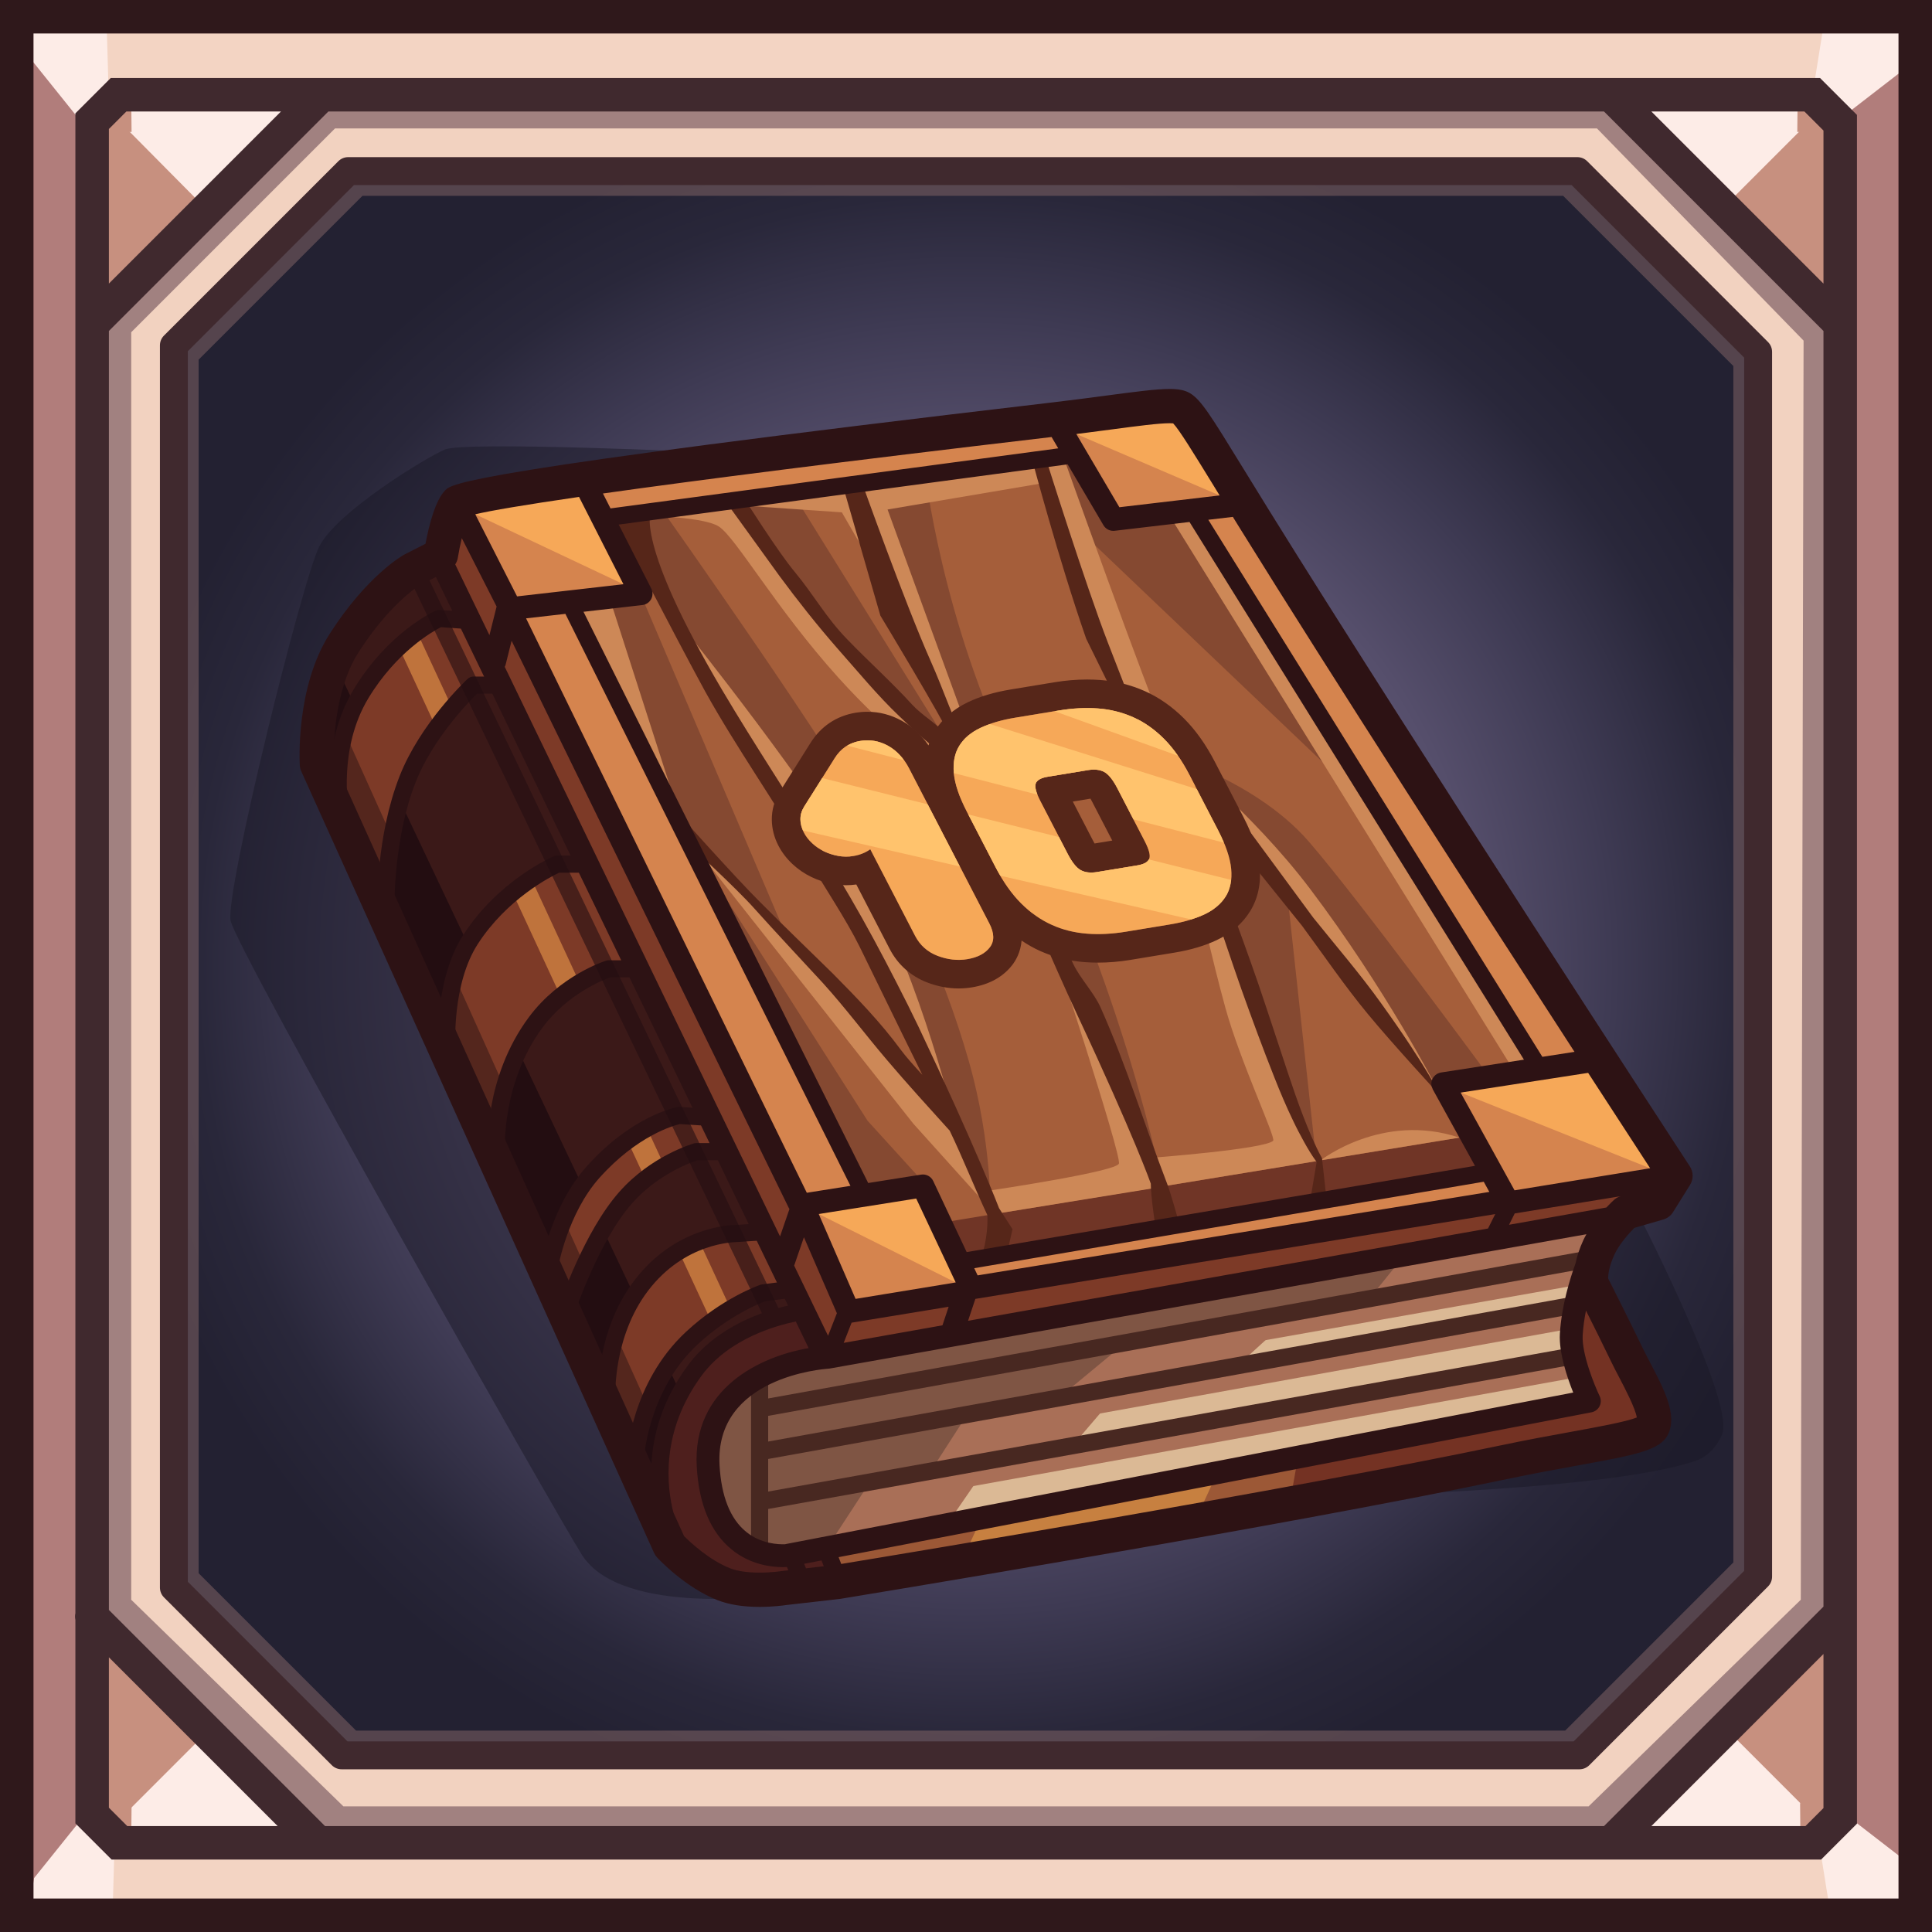 <?xml version="1.0" encoding="iso-8859-1"?>
<!-- Generator: Adobe Illustrator 15.0.0, SVG Export Plug-In . SVG Version: 6.00 Build 0)  -->
<!DOCTYPE svg PUBLIC "-//W3C//DTD SVG 1.1//EN" "http://www.w3.org/Graphics/SVG/1.1/DTD/svg11.dtd">
<svg version="1.1" xmlns:x="http://ns.adobe.com/Extensibility/1.0/" xmlns:i="http://ns.adobe.com/AdobeIllustrator/10.0/" xmlns:graph="http://ns.adobe.com/Graphs/1.0/"
	 xmlns="http://www.w3.org/2000/svg" xmlns:xlink="http://www.w3.org/1999/xlink" x="0px" y="0px" width="512px" height="512px"
	 viewBox="0 0 512 512" style="enable-background:new 0 0 512 512;" xml:space="preserve">
<g id="&#x418;&#x437;&#x43E;&#x431;&#x440;&#x430;&#x436;&#x435;&#x43D;&#x438;&#x435;_xA0_17_1_">
	<g id="&#x417;&#x430;&#x43B;&#x438;&#x432;&#x43A;&#x430;_&#x446;&#x432;&#x435;&#x442;&#x43E;&#x43C;_1">
		<g>
			<rect x="3.699" y="4.439" style="fill-rule:evenodd;clip-rule:evenodd;fill:#B17D7B;" width="503.121" height="503.121"/>
		</g>
	</g>
	<g id="&#x417;&#x430;&#x43B;&#x438;&#x432;&#x43A;&#x430;_&#x446;&#x432;&#x435;&#x442;&#x43E;&#x43C;_5">
		<g>
			<path style="fill-rule:evenodd;clip-rule:evenodd;fill:#F3D4C3;" d="M484.624,25.156l20.717-20.717H3.699l20.717,20.717H484.624z
				 M24.416,486.844L3.699,507.561h501.642l-20.717-20.717H24.416z"/>
		</g>
	</g>
	
		<g id="&#x417;&#x430;&#x43B;&#x438;&#x432;&#x43A;&#x430;_&#x446;&#x432;&#x435;&#x442;&#x43E;&#x43C;_1_&#x43A;&#x43E;&#x43F;&#x438;&#x44F;_2">
		<g>
			<radialGradient id="SVGID_1_" cx="256.74" cy="256" r="228.076" gradientUnits="userSpaceOnUse">
				<stop  offset="0" style="stop-color:#7D7193"/>
				<stop  offset="0.2" style="stop-color:#7C7193"/>
				<stop  offset="0.4" style="stop-color:#6C6382"/>
				<stop  offset="0.594" style="stop-color:#554E6B"/>
				<stop  offset="0.751" style="stop-color:#3E3A53"/>
				<stop  offset="0.897" style="stop-color:#29273A"/>
				<stop  offset="1" style="stop-color:#232132"/>
			</radialGradient>
			<polygon style="fill-rule:evenodd;clip-rule:evenodd;fill:url(#SVGID_1_);" points="432.765,27.924 78.856,27.924 28.664,78.116 
				28.664,435.769 76.972,484.076 433.367,484.076 484.816,432.627 484.816,79.976 			"/>
		</g>
	</g>
	
		<g id="&#x417;&#x430;&#x43B;&#x438;&#x432;&#x43A;&#x430;_&#x446;&#x432;&#x435;&#x442;&#x43E;&#x43C;_1_&#x43A;&#x43E;&#x43F;&#x438;&#x44F;">
		<g>
			<path style="fill-rule:evenodd;clip-rule:evenodd;fill:#F2D2C0;" d="M25.109,24.37v463.26h463.26V24.37H25.109z M466.659,418.566
				l-47.353,47.353H91.283l-44.462-44.462V92.277l46.196-46.196h325.734l47.908,47.907V418.566z"/>
		</g>
	</g>
	<g id="&#x424;&#x438;&#x433;&#x443;&#x440;&#x430;_3">
		<g>
			<path style="fill-rule:evenodd;clip-rule:evenodd;fill:#A18180;" d="M429.873,25.156l-344.047-1.48l-62.15,62.891v342.566
				l59.931,59.19l344.046-0.739l59.931-59.191V84.347L429.873,25.156z M477.226,423.954l-56.231,54.751H91.006l-56.231-54.751
				V88.046l54.012-54.012h334.428l54.751,56.231L477.226,423.954z"/>
		</g>
	</g>
	<g id="&#x417;&#x430;&#x43B;&#x438;&#x432;&#x43A;&#x430;_&#x446;&#x432;&#x435;&#x442;&#x43E;&#x43C;_6">
		<g>
			<path style="fill-rule:evenodd;clip-rule:evenodd;fill:#C7907F;" d="M23.676,86.566l62.52-62.752l-62.52-0.139V86.566z
				 M487.584,23.63l-62.521,0.139l62.521,62.752V23.63z M22.196,488.37l62.521-0.139l-62.521-62.752V488.37z M425.803,488.971
				l62.521,0.139v-62.89L425.803,488.971z"/>
		</g>
	</g>
	
		<g id="&#x417;&#x430;&#x43B;&#x438;&#x432;&#x43A;&#x430;_&#x446;&#x432;&#x435;&#x442;&#x43E;&#x43C;_6_&#x43A;&#x43E;&#x43F;&#x438;&#x44F;">
		<g>
			<path style="fill-rule:evenodd;clip-rule:evenodd;fill:#FDECE7;" d="M54.694,55.434l31.502-31.619l-59.314,3.562L54.694,55.434z
				 M27.964,485.886l56.753,2.346L55.27,458.579L27.964,485.886z M425.803,488.971l59.314-3.113l-28.158-28.158L425.803,488.971z
				 M485.117,26.582l-60.054-2.813l31.376,31.491L485.117,26.582z"/>
		</g>
	</g>
	<g id="&#x424;&#x438;&#x433;&#x443;&#x440;&#x430;_1">
		<g>
			<path style="fill-rule:evenodd;clip-rule:evenodd;fill:#C7907F;" d="M34.774,487.769l0.093-9.156h-8.417L34.774,487.769z
				 M477.04,477.873l0.093,9.155l8.323-9.155H477.04z M476.393,25.804l-0.092,9.156h8.416L476.393,25.804z M26.451,34.96h8.417
				l-0.093-9.156L26.451,34.96z"/>
		</g>
	</g>
	<g id="&#x424;&#x438;&#x433;&#x443;&#x440;&#x430;_2">
		<g>
			<path style="fill-rule:evenodd;clip-rule:evenodd;fill:#FDECE7;" d="M22.597,480.813L9.026,497.72l-1.627,10.285l22.418-0.296
				l0.532-18.644l-3.492-6.957L22.597,480.813z M508.448,495.817l-18.855-14.581l-4.261,4.043l-3.068,4.209l2.646,16.529
				l23.688,1.353L508.448,495.817z M21.002,31.648l4.26-1.295l3.492-6.956L28.222,4.754L5.803,4.458l1.628,10.284L21.002,31.648z
				 M487.997,31.226l18.856-14.581l0.147-11.553l-23.687,1.353l-2.646,16.53l3.069,4.208L487.997,31.226z"/>
		</g>
	</g>
	<g id="&#x417;&#x430;&#x43B;&#x438;&#x432;&#x43A;&#x430;_&#x446;&#x432;&#x435;&#x442;&#x43E;&#x43C;_2">
		<g>
			<path style="fill-rule:evenodd;clip-rule:evenodd;fill:#2F181B;" d="M0,0v512h512V0H0z M503.121,503.121H8.878V8.879h494.243
				V503.121z"/>
		</g>
	</g>
	<g id="&#x417;&#x430;&#x43B;&#x438;&#x432;&#x43A;&#x430;_&#x446;&#x432;&#x435;&#x442;&#x43E;&#x43C;_3">
		<g>
			<path style="fill-rule:evenodd;clip-rule:evenodd;fill:#40292E;" d="M482.33,20.67H29.346l-9.369,9.369v397.468
				c-0.119,0.585-0.119,1.188,0,1.771v53.925l9.606,9.605h453.025l9.507-9.507V30.455L482.33,20.67z M28.855,34.183l4.633-4.634
				h40.974L28.855,75.156V34.183z M33.726,483.931l-4.871-4.871v-39.857l44.728,44.729H33.726z M483.237,479.158l-4.772,4.772
				H437.63l45.607-45.607V479.158z M483.237,425.769l-58.162,58.162H86.139l-57.283-57.283V87.711l58.162-58.162h338.058
				l58.162,58.162V425.769z M483.237,75.156L437.63,29.549h40.558l5.05,5.05V75.156z"/>
		</g>
	</g>
	
		<g id="&#x417;&#x430;&#x43B;&#x438;&#x432;&#x43A;&#x430;_&#x446;&#x432;&#x435;&#x442;&#x43E;&#x43C;_4_&#x43A;&#x43E;&#x43F;&#x438;&#x44F;" style="opacity:0.502;">
		<g>
			<path style="fill-rule:evenodd;clip-rule:evenodd;fill:#876867;" d="M465.59,92.913l-47.243-47.244
				c-0.685-0.685-1.612-1.068-2.579-1.068H94.545c-0.968,0-1.896,0.384-2.58,1.068L46.409,91.227
				c-0.684,0.684-1.069,1.611-1.069,2.579v324.619c0,0.968,0.385,1.896,1.069,2.579l43.847,43.847
				c0.684,0.684,1.612,1.068,2.579,1.068h323.479c0.968,0,1.896-0.385,2.579-1.068l46.696-46.696
				c0.685-0.685,1.069-1.612,1.069-2.58V95.493C466.659,94.525,466.274,93.598,465.59,92.913z M459.363,414.063l-44.56,44.56H94.346
				l-41.709-41.709V95.316l43.419-43.419h318.201l45.106,45.106V414.063z"/>
		</g>
	</g>
	<g id="&#x417;&#x430;&#x43B;&#x438;&#x432;&#x43A;&#x430;_&#x446;&#x432;&#x435;&#x442;&#x43E;&#x43C;_4">
		<g>
			<path style="fill-rule:evenodd;clip-rule:evenodd;fill:#40292E;" d="M468.534,90.633l-47.907-47.907
				c-0.693-0.694-1.635-1.084-2.615-1.084H92.277c-0.981,0-1.922,0.39-2.616,1.084L43.465,88.922
				c-0.693,0.693-1.083,1.635-1.083,2.615v329.18c0,0.981,0.39,1.922,1.083,2.615l44.463,44.463
				c0.694,0.693,1.634,1.084,2.615,1.084h328.023c0.981,0,1.922-0.391,2.615-1.084l47.353-47.353
				c0.694-0.694,1.084-1.635,1.084-2.616V93.248C469.618,92.268,469.229,91.326,468.534,90.633z M462.22,416.295l-45.186,45.185
				H92.075L49.78,419.185V93.07l44.029-44.03h322.67l45.74,45.741V416.295z"/>
		</g>
	</g>
</g>
<g id="&#x418;&#x437;&#x43E;&#x431;&#x440;&#x430;&#x436;&#x435;&#x43D;&#x438;&#x435;_xA0_1098_1_">
	<g id="&#x424;&#x438;&#x433;&#x443;&#x440;&#x430;_433_&#x43A;&#x43E;&#x43F;&#x438;&#x44F;" style="opacity:0.502;">
		<g>
			<path style="fill-rule:evenodd;clip-rule:evenodd;fill:#191825;" d="M181.471,412.822c-9.84-9.841-98.403-213.458-98.403-213.458
				s-1.11-17.679,6.187-30.963c7.462-13.584,23.334-22.78,23.334-22.78l7.449-13.221l68.245-12.516c0,0-65.097-3.027-70.396-0.757
				c-5.298,2.271-28.764,16.652-33.306,25.736c-4.542,9.083-24.979,91.59-23.465,99.159c1.514,7.569,86.184,157.167,93.104,168.042
				c10.597,16.652,52.229,10.597,52.229,10.597S192.565,423.917,181.471,412.822z M432.775,318.961l-15.896,21.194l14.382,34.063
				l-85.787,22.456c0,0,78.674-0.972,103.888-9.531c4.317-1.466,6.578-5.603,7.131-7.374
				C459.429,370.377,432.775,318.961,432.775,318.961z"/>
		</g>
	</g>
	<g id="&#x424;&#x438;&#x433;&#x443;&#x440;&#x430;_412">
		<g>
			<path style="fill-rule:evenodd;clip-rule:evenodd;fill:#A55E3A;" d="M431.767,322.241l8.736-2.523l4.51-7.223
				c0,0-73.908-113.22-111.58-173.983c-12.696-20.48-16.892-27.998-19.414-29.512c-2.523-1.515-14.556,0.816-33.673,3.06
				c-94.885,11.136-155.614,19.432-158.138,21.955c-2.523,2.522-4.384,14.003-4.384,14.003l-7.614,3.881
				c0,0-8.677,4.838-17.997,19.357c-8.382,13.058-7.253,32.177-7.253,32.177l66.26,144.464c-0.007,0.021-0.027,0.081-0.027,0.081
				l0.044-0.044l10.545,22.99c0.004,0.161,0.009,0.267,0.009,0.267l0.077-0.081l18.09,39.441c0,0,5.092,7.161,12.884,10.194
				c6.465,2.517,15.88,1.003,15.88,1.003l14.129-1.609c0,0,114.921-18.747,177.117-31.83c21.027-4.424,37.455-6.098,38.99-9.297
				c1.881-3.919-3.947-13.062-6.93-19.28c-3.625-7.561-10.858-18.819-10.858-18.819s0.192-0.839,0.686-2.34
				c1.281-3.055,2.343-5.229,2.343-5.229l-0.405,0.15c0.287-0.667,0.602-1.373,0.947-2.116
				C426.959,326.605,431.767,322.241,431.767,322.241z"/>
		</g>
	</g>
	<g id="&#x424;&#x438;&#x433;&#x443;&#x440;&#x430;_415">
		<g>
			<path style="fill-rule:evenodd;clip-rule:evenodd;fill:#DBB995;" d="M430.253,322.241l-214.468,37.343
				c0,0-10.104,0.505-18.465,7.318c-4.926,4.015-9.576,12.855-10.309,17.983c-0.81,5.669,1.882,16.883,6.756,21.955
				c5.966,6.208,14.449,5.729,14.449,5.729l211.439-41.885c0,0-4.263-14.272-1.979-26.454
				C419.935,332.192,430.253,322.241,430.253,322.241z"/>
		</g>
	</g>
	<g id="&#x424;&#x438;&#x433;&#x443;&#x440;&#x430;_416">
		<g>
			<path style="fill-rule:evenodd;clip-rule:evenodd;fill:#A96F57;" d="M416.88,346.211l-216.107,38.226l0.378,6.435l215.305-38.801
				L416.88,346.211z M200.772,397.305v6.813l217.125-39.114l-1.774-5.545L200.772,397.305z M200.772,371.947l0.183,6.972
				l217.061-38.385l0.757-6.813L200.772,371.947z"/>
		</g>
	</g>
	<g id="&#x424;&#x438;&#x433;&#x443;&#x440;&#x430;_415_&#x43A;&#x43E;&#x43F;&#x438;&#x44F;_2">
		<g>
			<path style="fill-rule:evenodd;clip-rule:evenodd;fill:#A96F57;" d="M215.785,359.584c0,0-10.104,0.505-18.465,7.318
				c-4.926,4.015-9.576,12.855-10.309,17.983c-0.81,5.669,1.882,16.883,6.756,21.955c5.966,6.208,14.449,5.729,14.449,5.729
				l42.356-8.034l12.27-17.828l20.689-2.776l14.004-16.4l29.646-4.92l16.779-15.265l77.077-12.483
				c3.841-7.419,9.215-12.622,9.215-12.622L215.785,359.584z"/>
		</g>
	</g>
	<g id="&#x424;&#x438;&#x433;&#x443;&#x440;&#x430;_415_&#x43A;&#x43E;&#x43F;&#x438;&#x44F;">
		<g>
			<path style="fill-rule:evenodd;clip-rule:evenodd;fill:#7F5544;" d="M215.785,359.584c0,0-10.104,0.505-18.465,7.318
				c-4.926,4.015-9.576,12.855-10.309,17.983c-0.81,5.669,1.882,16.883,6.756,21.955c5.966,6.208,14.449,5.729,14.449,5.729
				l10.942-2.356l11.892-18.208l15.77-2.396l9.84-15.266l24.727-4.541l17.536-14.509l63.831-10.969l9.593-11.865L215.785,359.584z"
				/>
		</g>
	</g>
	<g id="&#x417;&#x430;&#x43B;&#x438;&#x432;&#x43A;&#x430;_&#x446;&#x432;&#x435;&#x442;&#x43E;&#x43C;_227">
		<g>
			<path style="fill-rule:evenodd;clip-rule:evenodd;fill:#482821;" d="M423.811,333.178c-0.224-1.233-1.413-2.046-2.639-1.832
				l-217.597,39.258v-6.366c0-1.253-1.017-2.271-2.271-2.271c-1.255,0-2.271,1.018-2.271,2.271v46.553
				c0,1.253,1.016,2.271,2.271,2.271c1.254,0,2.271-1.018,2.271-2.271v-10.9l213.858-38.337c1.235-0.222,2.057-1.401,1.835-2.636
				c-0.22-1.234-1.401-2.051-2.636-1.835l-213.058,38.193v-8.633l214.996-38.715c1.234-0.223,2.055-1.402,1.833-2.638
				c-0.224-1.235-1.41-2.041-2.638-1.833l-214.191,38.569v-6.807l218.403-39.403C423.213,335.594,424.032,334.412,423.811,333.178z"
				/>
		</g>
	</g>
	<g id="&#x424;&#x438;&#x433;&#x443;&#x440;&#x430;_417">
		<g>
			<path style="fill-rule:evenodd;clip-rule:evenodd;fill:#3B1918;" d="M219.822,409.542c0,0-11.805,4.032-22.408-0.609
				c-6.744-2.951-10.206-13.083-10.296-20.093c-0.068-5.236,1.796-15.376,9.867-21.831c9.557-7.643,21.323-7.93,21.323-7.93
				L116.374,147.135c0,0-19.172,5.359-28.278,24.999c-5.811,12.534-5.532,28.996-5.532,28.996l87.301,195.797
				c0,0,6.828,16.909,17.872,21.721c14.07,6.129,33.095,0.482,33.095,0.482L219.822,409.542z"/>
		</g>
	</g>
	<g id="&#x424;&#x438;&#x433;&#x443;&#x440;&#x430;_417_&#x43A;&#x43E;&#x43F;&#x438;&#x44F;">
		<g>
			<path style="fill-rule:evenodd;clip-rule:evenodd;fill:#230D11;" d="M219.822,409.542c0,0-11.805,4.032-22.408-0.609
				c-6.744-2.951-10.206-13.083-10.296-20.093c-0.017-1.275,0.084-2.845,0.359-4.578L87.586,173.329
				c-5.267,12.361-5.022,27.801-5.022,27.801l87.301,195.797c0,0,6.828,16.909,17.872,21.721c14.07,6.129,33.095,0.482,33.095,0.482
				L219.822,409.542z"/>
		</g>
	</g>
	<g id="&#x424;&#x438;&#x433;&#x443;&#x440;&#x430;_418">
		<g>
			<path style="fill-rule:evenodd;clip-rule:evenodd;fill:#7D3A27;" d="M124.447,181.954l8.074-0.505l-9.083-18.166l-7.569,0.505
				c0,0-12.679,6.478-20.018,18.342c-7.787,12.589-7.484,33.13-7.484,33.13l12.868,26.241c0,0,1.102-22.641,7.506-37.148
				C114.683,190.893,124.447,181.954,124.447,181.954z M183.489,305.084h9.083l-5.046-10.598l-8.074,1.01
				c0,0-15.004,5.978-23.829,16.848c-8.582,10.572-12,24.531-12,24.531l5.551,13.625c0,0,4.152-17.415,13.094-28.948
				C170.723,310.646,183.489,305.084,183.489,305.084z M160.276,257.144h8.579l-14.13-28.764l-8.074,1.515
				c0,0-14.407,5.766-21.799,17.669c-7.494,12.065-7.974,30.271-7.974,30.271l14.13,28.764c0,0,0.147-21.039,7.916-32.567
				C146.798,262.347,160.276,257.144,160.276,257.144z M201.151,342.931l9.083-1.514l-7.065-14.634h-9.083
				c0,0-17.97,2.66-26.926,15.305c-8.164,11.526-7.389,33.14-7.389,33.14l8.074,13.625c0,0,1.606-17.449,10.759-29.652
				C186.81,348.26,201.151,342.931,201.151,342.931z M219.822,410.047c0,0-13.889,4.274-23.249-0.945
				c-6.931-3.865-9-15.852-9.264-21.272c-0.249-5.12,2.819-14.694,8.532-19.559c9.056-7.711,22.466-9.696,22.466-9.696
				l-6.561-11.606c0,0-15.53,1.903-25.917,13.463c-7.638,8.501-10.873,19.645-11.356,33.018
				c-0.354,9.806,7.571,21.182,16.387,25.557c12.986,6.443,29.969,0.125,29.969,0.125L219.822,410.047z"/>
		</g>
	</g>
	<g id="&#x424;&#x438;&#x433;&#x443;&#x440;&#x430;_419">
		<g>
			<path style="fill-rule:evenodd;clip-rule:evenodd;fill:#BF733C;" d="M105.484,171.05l9.972,21.522
				c1.462-2.084,2.887-3.904,4.162-5.422l-9.235-19.933C108.896,168.266,107.224,169.54,105.484,171.05z M135.685,236.229
				l12.872,27.779c1.777-1.363,3.503-2.515,5.071-3.46L140.8,232.865C139.245,233.774,137.493,234.896,135.685,236.229z
				 M185.413,329.148c-1.743,0.639-3.629,1.435-5.553,2.418l8.507,18.36c1.784-1.271,3.538-2.365,5.15-3.287L185.413,329.148z
				 M166.455,302.638l4.683,10.107c1.747-1.378,3.453-2.574,5.015-3.582l-4.527-9.771
				C170.012,300.316,168.254,301.4,166.455,302.638z"/>
		</g>
	</g>
	<g id="&#x424;&#x438;&#x433;&#x443;&#x440;&#x430;_420">
		<g>
			<path style="fill-rule:evenodd;clip-rule:evenodd;fill:#54261D;" d="M89.135,203.859l12.907,28.699
				c0.378-3.211,0.923-7.011,1.692-11.001l-12.589-27.991C90.182,197.12,89.545,200.675,89.135,203.859z M117.943,267.916
				l13.643,30.334c0.352-3.148,0.926-6.868,1.847-10.657l-13.227-29.41C119.158,261.585,118.436,264.946,117.943,267.916z
				 M162.522,352.275c-1,3.428-1.639,6.961-2.05,10.205l8.601,19.125c0.578-2.619,1.412-5.73,2.586-9.014L162.522,352.275z
				 M145.858,329.986l5.69,12.652c0.814-2.352,1.851-5.057,3.1-7.872l-5.507-12.246
				C147.778,325.212,146.694,327.778,145.858,329.986z"/>
		</g>
	</g>
	<g id="&#x424;&#x438;&#x433;&#x443;&#x440;&#x430;_421">
		<g>
			<path style="fill-rule:evenodd;clip-rule:evenodd;fill:#4E1F1D;" d="M219.822,410.552l-10.597,2.019
				c0,0-9.441,0.235-15.394-5.276c-5.67-5.252-7.887-16.093-6.782-22.646c1.338-7.935,5.801-14.21,11.105-18.269
				c9.092-6.955,20.153-7.301,20.153-7.301l-7.065-12.111c0,0-13.529,1.162-24.055,11.776c-8.762,8.835-14.978,26.39-13.888,35.166
				c0.933,7.517,8.274,20.958,18.487,25.183c13.066,5.404,28.54,1.047,28.54,1.047L219.822,410.552z"/>
		</g>
	</g>
	<g id="&#x424;&#x438;&#x433;&#x443;&#x440;&#x430;_422">
		<g>
			<path style="fill-rule:evenodd;clip-rule:evenodd;fill:#743223;" d="M421.422,340.912c0,0-4.066,3.364-4.387,9.772
				c-0.423,8.446,2.873,20.506,2.873,20.506l-199.833,38.604v9.084c0,0,215.729-34.819,217.243-41.632
				S421.422,340.912,421.422,340.912z"/>
		</g>
	</g>
	<g id="&#x424;&#x438;&#x433;&#x443;&#x440;&#x430;_423">
		<g>
			<path style="fill-rule:evenodd;clip-rule:evenodd;fill:#D5844E;" d="M313.179,107.773l-192.264,24.728l-5.046,16.147
				l12.616,26.746l90.329,183.685l215.981-37.343l7.065-12.615L313.179,107.773z M395.434,309.625l-141.296,24.728l-10.597-19.176
				l-15.139,1.514l-77.713-157.949l18.167-1.514l-9.083-20.689L283.91,119.38l10.598,18.167l22.203-2.019l90.833,147.352
				l-24.222,4.542L395.434,309.625z"/>
		</g>
	</g>
	<g id="&#x424;&#x438;&#x433;&#x443;&#x440;&#x430;_423_&#x43A;&#x43E;&#x43F;&#x438;&#x44F;">
		<g>
			<polygon style="fill-rule:evenodd;clip-rule:evenodd;fill:#7D3A27;" points="398.461,318.204 254.137,341.922 223.859,347.473 
				211.244,318.204 134.54,162.273 120.764,133.69 115.869,148.648 128.484,175.395 218.813,359.079 434.794,321.736 
				439.128,312.234 			"/>
		</g>
	</g>
	<g id="&#x424;&#x438;&#x433;&#x443;&#x440;&#x430;_425">
		<g>
			<path style="fill-rule:evenodd;clip-rule:evenodd;fill:#F6A858;" d="M216.974,321.727l36.297,18.139l-8.722-25.193
				L216.974,321.727z M125.952,136.286l39.264,18.54l-10.491-29.391L125.952,136.286z M285.234,115.022l37.98,16.273l-10.541-25.036
				L285.234,115.022z M423.188,280.357l-36.104,9.191l50.224,20.051L423.188,280.357z"/>
		</g>
	</g>
	<g id="&#x424;&#x438;&#x433;&#x443;&#x440;&#x430;_422_&#x43A;&#x43E;&#x43F;&#x438;&#x44F;">
		<g>
			<path style="fill-rule:evenodd;clip-rule:evenodd;fill:#9C5836;" d="M220.075,409.794v9.084c0,0,63.457-10.243,121.781-20.704
				l2.185-12.327L220.075,409.794z"/>
		</g>
	</g>
	<g id="&#x424;&#x438;&#x433;&#x443;&#x440;&#x430;_422_&#x43A;&#x43E;&#x43F;&#x438;&#x44F;_2">
		<g>
			<path style="fill-rule:evenodd;clip-rule:evenodd;fill:#C78040;" d="M260.221,402.039l-5.082,11.069
				c17.259-2.876,39.191-6.58,61.812-10.53l5.798-12.618L260.221,402.039z"/>
		</g>
	</g>
	<g id="&#x424;&#x438;&#x433;&#x443;&#x440;&#x430;_424">
		<g>
			<polygon style="fill-rule:evenodd;clip-rule:evenodd;fill:#703526;" points="389.378,301.047 248.082,324.26 253.632,334.353 
				394.929,310.13 			"/>
		</g>
	</g>
	<g id="&#x424;&#x438;&#x433;&#x443;&#x440;&#x430;_435">
		<g>
			<path style="fill-rule:evenodd;clip-rule:evenodd;fill:#854931;" d="M254.137,201.635l-44.66-71.909l-15.139,3.027
				c0,0,16.009,22.619,33.555,42.829C238.29,187.558,254.137,201.635,254.137,201.635z M168.603,154.704l-17.41,5.299l28.764,56.771
				l28.007,30.278L168.603,154.704z M368.436,219.045l-52.986-83.265h-21.193l-10.598-16.652l-6.813,3.785l6.713,15.263
				L368.436,219.045z M380.166,287.584l14.153-2.746c0,0-33.757-45.926-47.4-61.73c-15.021-17.399-42.066-24.5-42.066-24.5
				s6.519,4.57,16.316,14.542c-5.846-5.154-11.019-7.729-11.019-7.729s11.988,27.787,20.896,54.901
				c9.092,27.673,17.708,46.528,17.708,46.528l-7.569-69.639c0,0-2.955-4.352-7.092-9.677c2.088,2.525,4.229,5.201,6.424,8.087
				C363.756,266.167,380.166,287.584,380.166,287.584z M180.713,219.802l47.688,94.618l16.653-0.758l-15.139-16.652L180.713,219.802
				z M245.054,124.427l-18.167,3.784c0,0,12.563,39.689,33.447,81.027c25.494,50.464,47.547,104.424,47.547,104.424
				s-8.873-48.801-39.003-109.879C249.576,164.655,245.054,124.427,245.054,124.427z M230.672,218.287
				c-7.569-15.896-55.257-83.264-55.257-83.264l-9.083,1.515c0,0,9.185,19.998,22.434,42.866
				c10.765,18.58,24.471,37.768,36.046,60.007c21.924,42.121,37.651,81.821,37.651,81.821s0.463-18.218-5.655-39.803
				C249.421,255.372,238.241,234.184,230.672,218.287z"/>
		</g>
	</g>
	<g id="&#x424;&#x438;&#x433;&#x443;&#x440;&#x430;_434">
		<g>
			<path style="fill-rule:evenodd;clip-rule:evenodd;fill:#CD8857;" d="M181.471,166.815c0,0,25.367,43.557,39.738,68.998
				c13.615,24.103,32.171,62.71,32.171,62.71s-9.476-39.196-23.486-63.999C215.897,209.747,181.471,166.815,181.471,166.815z
				 M151.193,160.003l31.035,62.826l-20.438-63.583L151.193,160.003z M222.078,179.47c13.925,15.473,25.247,22.922,29.032,27.464
				c3.785,4.541,22.709,32.549,22.709,32.549l-17.41-36.334c0,0-14.357-12.274-28.431-28.213
				c-14.217-16.102-28.627-35.19-33.029-41.097l28.154,1.941l20.169,34.961c0.528,1.234,1.061,2.474,1.601,3.722
				c10.342,23.88,22.889,49.88,22.889,49.88l-32.548-89.319l42.25-7.161c4.673,14.067,16.004,47.623,23.5,65.168
				c2.822,6.605,8.432,10.118,8.432,10.118s6.689,3.719,13.807,11.954c15.652,18.112,57.346,72.824,57.346,72.824
				s-13.407-25.969-33.364-52.37c-15.915-21.055-34.761-34.679-38.546-42.248c-3.784-7.569-27.25-73.424-27.25-73.424l-6.055,1.514
				c0,0,0.057,0.176,0.152,0.468l-49.354,6.345c0,0,0.031,0.084,0.089,0.237l-32.638,3.548l-27.25,4.542c0,0,19.681,0,24.222,3.027
				C195.096,142.593,205.568,161.126,222.078,179.47z M315.449,135.023l-6.055,0.757l91.59,147.604h6.056L315.449,135.023z
				 M350,307.5l36.75-6.021C366.313,294.666,350,307.5,350,307.5z M278.359,248.565c0,0,18.924,57.527,18.166,59.799
				c-0.695,2.086-31.389,6.724-36.385,7.465l-10.545-21.09c0,0-12.937-16.923-26.938-32.025
				c-18.928-20.417-40.43-40.642-40.43-40.642l59.798,75.694l18.734,20.816l0.947,1.892l0.666-0.1l0.09,0.1l3.064,0.919
				l41.057-6.644c0,0-6.466-18.653-13.926-35.536C285.758,263.597,278.359,248.565,278.359,248.565z M312.422,210.718
				c0,0,4.875,29.225,12.303,56.303c3.916,14.27,13.46,34.504,12.676,35.288c-2.271,2.271-32.548,4.541-32.548,4.541l3.708,7.475
				l40.951-6.717c0,0-11.102-18.458-19.301-46.32C322.961,236.646,312.422,210.718,312.422,210.718z"/>
		</g>
	</g>
	
		<g id="&#x417;&#x430;&#x43B;&#x438;&#x432;&#x43A;&#x430;_&#x446;&#x432;&#x435;&#x442;&#x43E;&#x43C;_224_&#x43A;&#x43E;&#x43F;&#x438;&#x44F;">
		<g>
			<path style="fill-rule:evenodd;clip-rule:evenodd;fill:#562619;" d="M243.433,272.132c-1.858-3.89-3.796-7.741-5.767-11.575
				c-1.952-3.842-3.966-7.655-6.01-11.451c-4.106-7.631-8.491-15.079-12.992-22.436c-8.995-14.718-18.543-29.033-27.283-43.802
				c-23.376-39.581-18.865-47.409-18.865-47.409l-10.183,1.041c0,0,16.517,32.058,24.512,46.686
				c8.374,15.092,18.738,29.637,27.311,44.509c4.294,7.429,9.95,15.691,13.735,23.353l11.306,23.142
				c1.75,3.539,3.482,7.091,5.227,10.635c-2.015-2.171-4.346-4.776-5.675-6.581c-5.358-7.299-11.688-13.825-18.055-20.255
				c-6.472-6.337-12.895-12.52-19.239-18.905c-6.186-6.087-23.728-25.715-23.728-25.715l4.361,10.012
				c0,0,13.188,12.156,17.72,17.268c5.997,6.68,12.201,13.288,18.25,19.842c5.997,6.614,11.328,13.787,17.13,20.573
				c5.172,6.108,10.982,12.459,16.483,18.562c3.359,6.912,6.719,15.456,9.998,22.404c0.252,6.063-1.617,11.303-1.617,11.303
				l6.617-0.263l1.655-7.327c0,0-3.538-5.483-3.569-5.572C264.754,320.168,258.859,304.696,243.433,272.132z M345.09,245.386
				c5.759,7.817,11.221,15.862,17.411,23.346c6.16,7.508,19.365,21.844,19.365,21.844s-3.766-7.902-15.781-24.598
				c-5.645-7.905-12.016-15.252-18.089-22.826l-17.818-24.198c-3.215-3.729-7.256-5.636-11.002-8.778
				c-2.223-1.857-5.992-4.477-8.703-6.309c-0.184-0.251-0.355-0.517-0.542-0.764c-2.563-3.368-5.253-6.373-7.114-9.86
				c-0.475-0.873-0.895-1.745-1.28-2.657l-1.144-2.854l-2.263-5.759l-4.481-11.539c-5.963-15.392-16.56-49.179-16.56-49.179
				l-3.583,0.439c0,0,7.064,26.699,14.348,47.587l6.684,13.568l0.354,5.067l0.325,4.689c0.392,1.001,1.599,3.518,2.086,4.47
				c3.964,3.373,7.762,4.623,10.098,7.886c1.171,1.64,2.237,3.308,3.127,5.061c0.907,1.742,1.571,3.573,2.304,5.536
				c5.793,15.417,10.732,31.166,16.199,46.745c2.779,7.775,5.629,15.534,8.693,23.232c1.513,3.849,3.148,7.705,4.957,11.461
				c0.892,1.886,1.865,3.737,2.876,5.567c1.024,1.841,2.066,3.611,3.372,5.371l-1.715,10.168l4.296-0.656l-1.168-10.499
				c-1.903-3.48-3.496-7.326-4.969-11.118c-1.479-3.82-2.786-7.682-4.095-11.592c-2.594-7.816-5.145-15.664-7.802-23.481
				c-5.397-15.607-11.272-31.074-17.414-46.455c-0.608-1.511-1.28-3.107-2.051-4.664c3.022,3.26,7.349,7.77,13.618,14.055
				L345.09,245.386z M309.315,313.734c-6.077-15.799-10.786-31.364-17.676-46.804c-1.731-3.854-5.423-7.685-7.231-11.498
				l-5.421-11.445l-8.193-24.824c-3.625-7.623-10.202-13.365-14.267-20.691c-3.807-7.459-6.446-15.591-9.891-23.289
				c-6.847-15.437-18.185-47.223-18.185-47.223l-5.04,0.899l9.897,34.293c0,0,16.117,26.616,19.155,33.224
				c-0.619-0.661-1.244-1.283-1.87-1.819c-2.657-3.096-6.137-4.857-8.888-7.853c-5.478-6.006-11.556-11.443-17.198-17.295
				c-5.646-5.799-8.746-11.642-13.933-17.897c-4.398-5.24-13.531-19.708-13.531-19.708l-5.319,0.288c0,0,8.197,11.351,14.834,20.531
				c4.853,6.581,9.943,13.002,15.342,19.189c5.426,6.111,10.603,12.464,16.534,18.098c2.955,2.824,5.976,5.581,9.106,8.223
				c1.809,1.534,5.132,5.927,8.889,9.359c2.453,4.962,6.313,9.94,8.572,15.021c6.886,15.383,13.338,31.069,20.462,46.376
				c15.315,32.699,19.511,44.776,19.511,44.776c0.009,3.513,1.191,11.171,1.191,11.171l6.383-0.456c0,0-2.188-7.896-3.2-10.555
				L309.315,313.734z"/>
		</g>
	</g>
	<g id="&#x417;&#x430;&#x43B;&#x438;&#x432;&#x43A;&#x430;_&#x446;&#x432;&#x435;&#x442;&#x43E;&#x43C;_228">
		<g>
			<path style="fill-rule:evenodd;clip-rule:evenodd;fill:#2D1214;" d="M143.8,272.278c6.604-8.896,16.088-12.611,17.89-13.256
				h7.191c1.254,0,2.271-1.017,2.271-2.271c0-1.255-1.017-2.271-2.271-2.271h-7.569c-0.23,0-0.459,0.035-0.678,0.104
				c-0.498,0.156-12.282,3.945-20.48,14.985c-11.985,16.14-10.931,34.978-10.881,35.771c0.077,1.202,1.076,2.125,2.264,2.125
				c0.047,0,0.096-0.002,0.144-0.005c1.25-0.078,2.201-1.156,2.125-2.406C133.794,304.875,132.835,287.043,143.8,272.278z
				 M126.405,183.833h6.648c1.254,0,2.271-1.017,2.271-2.271c0-1.255-1.016-2.271-2.271-2.271h-7.57
				c-0.574,0-1.127,0.218-1.548,0.609c-0.508,0.474-12.524,11.766-18.021,25.746c-6.273,15.958-5.932,34.239-5.914,35.009
				c0.028,1.236,1.039,2.22,2.269,2.22c0.017,0,0.035-0.001,0.052-0.001c1.254-0.029,2.248-1.067,2.219-2.321
				c-0.003-0.181-0.331-18.157,5.6-33.244C114.567,196.052,123.902,186.315,126.405,183.833z M116.847,166.208l6.457,0.462
				c1.271,0.089,2.338-0.853,2.427-2.104c0.089-1.251-0.853-2.337-2.103-2.427l-7.065-0.505c-0.37-0.025-0.74,0.038-1.079,0.188
				c-0.508,0.225-12.545,5.669-21.724,20.821c-8.991,14.845-5.966,31.917-5.833,32.637c0.203,1.093,1.157,1.858,2.231,1.858
				c0.137,0,0.276-0.013,0.416-0.039c1.233-0.228,2.047-1.413,1.82-2.646c-0.03-0.159-2.854-16.076,5.252-29.457
				C105.057,172.759,114.631,167.343,116.847,166.208z M148.18,231.268h7.581c1.254,0,2.271-1.017,2.271-2.271
				c0-1.255-1.017-2.271-2.271-2.271h-8.074c-0.305,0-0.607,0.062-0.888,0.181c-0.593,0.252-14.635,6.337-23.98,20.783
				c-7.73,11.951-6.713,29.17-6.666,29.897c0.078,1.202,1.077,2.124,2.264,2.124c0.049,0,0.098-0.001,0.148-0.006
				c1.25-0.079,2.2-1.159,2.121-2.409c-0.01-0.164-0.958-16.466,5.946-27.139C134.359,238.212,145.902,232.342,148.18,231.268z
				 M180.154,297.893l7.762,0.486c1.228,0.076,2.33-0.872,2.408-2.124c0.079-1.252-0.873-2.33-2.125-2.408l-8.074-0.506
				c-0.181-0.011-0.361-0.002-0.541,0.031c-0.488,0.087-12.095,2.287-24.126,15.761c-9.301,10.417-11.921,25.331-12.028,25.961
				c-0.21,1.236,0.622,2.408,1.859,2.618c0.129,0.022,0.257,0.033,0.383,0.033c1.087,0,2.048-0.784,2.236-1.892
				c0.023-0.141,2.499-14.244,10.937-23.695C168.861,300.941,178.558,298.27,180.154,297.893z M213.019,341.238
				c-0.161-1.245-1.297-2.125-2.543-1.961l-8.545,1.106c-0.151,0.02-0.301,0.055-0.445,0.104
				c-0.408,0.141-10.09,3.525-19.709,12.475c-14.485,13.476-15.624,32.556-15.666,33.361c-0.064,1.253,0.897,2.317,2.149,2.384
				c0.041,0.001,0.081,0.003,0.122,0.003c1.198,0,2.2-0.939,2.265-2.149c0.01-0.181,1.119-18.083,14.223-30.272
				c8.15-7.583,16.509-10.915,17.893-11.434l8.296-1.073C212.302,343.62,213.179,342.481,213.019,341.238z M171.699,342.115
				c9.769-12.883,22.876-12.901,23.396-12.95c0.057-0.004,0.118-0.001,0.178-0.004l7.569-0.504c1.251-0.085,2.198-1.167,2.115-2.418
				c-0.083-1.252-1.181-2.187-2.417-2.115l-7.492,0.5c-1.482,0.006-16.119,0.438-26.969,14.747
				c-10.317,13.603-9.576,30.334-9.54,31.04c0.063,1.213,1.065,2.151,2.266,2.151c0.039,0,0.078-0.002,0.117-0.003
				c1.251-0.063,2.216-1.13,2.153-2.382C163.068,370.021,162.409,354.363,171.699,342.115z M184.87,307.467h7.225
				c1.254,0,2.271-1.017,2.271-2.271s-1.017-2.271-2.271-2.271h-7.569c-0.21,0-0.419,0.03-0.621,0.088
				c-0.459,0.13-11.341,3.306-19.769,12.831c-9.447,10.68-15.814,29.717-16.08,30.521c-0.394,1.191,0.251,2.475,1.442,2.869
				c0.236,0.079,0.477,0.116,0.713,0.116c0.953,0,1.84-0.604,2.155-1.558c0.063-0.188,6.346-18.963,15.171-28.939
				C174.351,311.151,183.202,308.008,184.87,307.467z"/>
		</g>
	</g>
	<g id="&#x417;&#x430;&#x43B;&#x438;&#x432;&#x43A;&#x430;_&#x446;&#x432;&#x435;&#x442;&#x43E;&#x43C;_229" style="opacity:0.6;">
		<g>
			<path style="fill-rule:evenodd;clip-rule:evenodd;fill:#230D11;" d="M206.758,347.611l-94.871-197.813
				c-0.542-1.133-1.899-1.607-3.029-1.065c-1.131,0.542-1.608,1.898-1.066,3.028l94.871,197.814c0.39,0.814,1.203,1.289,2.049,1.289
				c0.33,0,0.664-0.071,0.98-0.224C206.823,350.099,207.301,348.742,206.758,347.611z"/>
		</g>
	</g>
	<g id="&#x417;&#x430;&#x43B;&#x438;&#x432;&#x43A;&#x430;_&#x446;&#x432;&#x435;&#x442;&#x43E;&#x43C;_222">
		<g>
			<path style="fill-rule:evenodd;clip-rule:evenodd;fill:#2D1214;" d="M447.833,309.115
				c-0.737-1.133-74.311-113.87-111.522-173.893c-2.665-4.301-4.957-8.029-6.935-11.25c-8.495-13.825-11.059-17.998-14.003-19.765
				c-1.302-0.782-2.967-1.13-5.396-1.13c-3.569,0-9.061,0.729-16.66,1.736c-4.254,0.564-9.073,1.203-14.481,1.838
				c-155.856,18.29-159.085,21.519-160.821,23.254c-2.652,2.652-4.334,9.308-5.255,14.198l-5.593,2.851
				c-0.05,0.025-0.1,0.053-0.149,0.08c-0.395,0.22-9.785,5.568-19.606,20.871c-9.077,14.14-8.015,34.056-7.965,34.896
				c0.032,0.554,0.166,1.096,0.394,1.602l93.483,207.119c0.2,0.443,0.471,0.853,0.801,1.21c0.298,0.324,7.417,7.972,16.089,11.349
				c3.005,1.169,6.743,1.763,11.112,1.763h0c3.542,0,6.4-0.399,7.017-0.493l14.041-1.598c0.072-0.008,0.146-0.018,0.217-0.029
				c1.15-0.188,115.736-18.915,177.32-31.869c6.478-1.361,12.517-2.461,17.847-3.433c15.732-2.865,22.245-4.051,24.303-8.343
				c2.476-5.152-1.083-11.947-4.851-19.14c-0.749-1.433-1.474-2.813-2.077-4.069c-3.042-6.346-7.595-15.364-8.979-18.098
				c0.011-0.943,0.224-3.176,1.713-6.378c1.247-2.68,3.781-5.529,5.246-7l7.658-2.212c1.076-0.311,1.999-1.007,2.594-1.957
				l4.51-7.224C448.819,312.504,448.8,310.596,447.833,309.115z M328.591,140.008c24.204,39.04,63.719,100.276,88.667,138.745
				l-8.516,1.317l-88.525-142.324l6.501-0.765C327.321,137.958,327.943,138.965,328.591,140.008z M294.509,113.818
				c6.983-0.926,12.499-1.657,15.468-1.657c0.421,0,0.719,0.016,0.916,0.033c1.566,1.597,5.467,7.947,10.744,16.534
				c0.505,0.822,1.031,1.679,1.578,2.567l-26.568,3.125l-11.412-19.398C288.576,114.604,291.681,114.194,294.509,113.818z
				 M292.429,139.194c0.549,0.931,1.545,1.492,2.608,1.492c0.118,0,0.236-0.007,0.354-0.021l19.841-2.334l88.632,142.493
				l-21.987,3.401c-0.068,0.011-0.13,0.036-0.197,0.051c-0.105,0.023-0.211,0.046-0.314,0.082c-0.108,0.036-0.209,0.085-0.311,0.133
				c-0.059,0.027-0.119,0.044-0.177,0.075c-0.013,0.007-0.019,0.02-0.03,0.025c-0.325,0.186-0.606,0.428-0.839,0.712
				c-0.021,0.024-0.045,0.046-0.064,0.072c-0.218,0.282-0.379,0.604-0.486,0.948c-0.009,0.028-0.022,0.055-0.03,0.084
				c-0.092,0.331-0.12,0.682-0.093,1.04c0.003,0.045,0.002,0.087,0.007,0.131c0.004,0.034,0,0.067,0.006,0.102
				c0.046,0.3,0.162,0.566,0.287,0.826c0.026,0.057,0.023,0.118,0.054,0.173l0.016,0.027c0.002,0.003,0.003,0.006,0.005,0.01
				l11.171,20.246l-134.703,22.855l-8.861-18.829c-0.574-1.22-1.888-1.914-3.214-1.701l-14.021,2.225l-75.446-151.383l15.601-1.782
				c0.985-0.113,1.854-0.701,2.323-1.574c0.47-0.874,0.481-1.923,0.032-2.807l-8.617-16.946l118.966-15.959L292.429,139.194z
				 M416.92,369.041l-208.745,40.164c-0.04,0.008-0.074,0.024-0.113,0.034c-1.758,0.073-6.377-0.084-10.312-3.278
				c-4.216-3.422-6.592-9.362-7.062-17.655c-1.324-23.391,27.613-25.51,28.845-25.588c0.051-0.003,0.098-0.019,0.147-0.024
				c0.064-0.007,0.128-0.005,0.193-0.017l200.544-35.589c-0.271,0.487-0.544,0.974-0.778,1.478c-1.104,2.375-1.73,4.444-2.099,6.207
				c-1.499,4.143-3.723,11.354-4.156,18.693C413.089,358.462,415.317,365.036,416.92,369.041z M139.414,163.87l10.419-1.19
				l75.545,151.58l-11.565,1.836L139.414,163.87z M209.217,320.389l-2.499,7.27l-72.956-150.942c0.07-0.158,0.166-0.301,0.209-0.476
				l1.607-6.427l73.476,150.337C209.099,320.239,209.167,320.306,209.217,320.389z M226.734,344.216l-9.76-22.489l25.831-4.1
				l10.466,22.238L226.734,344.216z M251.398,346.309l-1.639,4.916l-26.17,4.644l2.091-5.344L251.398,346.309z M213.045,327.883
				l8.738,20.135l-2.337,5.973l-8.985-18.589L213.045,327.883z M394.342,325.566l-137.797,24.454l1.932-5.798l137.774-22.475
				L394.342,325.566z M259.08,337.989l-0.896-1.904l135.02-22.91l1.485,2.693L259.08,337.989z M278.678,115.816l1.764,2.998
				l-118.649,15.917l-2.008-3.95C184.493,127.287,222.922,122.365,278.678,115.816z M153.452,131.688l11.764,23.138l-28.186,3.222
				l-11.079-21.762C130.067,135.318,138.896,133.806,153.452,131.688z M121.325,147.848c0.283-1.743,0.658-3.558,1.057-5.229
				l9.224,18.118l-1.898,7.59l-9.067-18.76C120.975,149.049,121.223,148.474,121.325,147.848z M172.64,387.934L88.483,201.478
				c-0.087-3.564-0.018-18.401,6.57-28.665c8.144-12.688,15.727-17.445,16.345-17.82l4.123-2.101l93.332,193.1
				c-6.199,1.379-18.785,5.349-26.521,15.808C175.411,371.153,173.046,380.358,172.64,387.934z M207.225,416.338
				c-0.065,0.008-0.137,0.017-0.202,0.027c-0.025,0.004-2.539,0.396-5.699,0.396c-3.191,0-5.895-0.396-7.817-1.144
				c-5.595-2.178-10.688-7.004-12.232-8.553l-2.812-6.229c-1.671-6.454-3.629-21.267,7.521-36.337
				c7.27-9.827,19.903-13.265,24.913-14.281l3.403,7.04c-12.855,2.232-30.83,10.649-29.656,31.392
				c0.569,10.064,3.695,17.472,9.29,22.013c4.938,4.009,10.488,4.646,13.514,4.646c0.432,0,0.79-0.015,1.11-0.032l0.352,0.871
				L207.225,416.338z M213.59,415.613l-0.48-1.191l4.6-0.885l0.594,1.539L213.59,415.613z M426.95,360.798
				c0.645,1.345,1.418,2.825,2.221,4.357c1.423,2.715,4.218,8.052,4.598,10.494c-2.828,1.142-10.645,2.565-17.631,3.837
				c-5.386,0.981-11.49,2.093-18.087,3.481c-57.173,12.024-160.306,29.063-175.115,31.497l-0.694-1.8l199.527-38.391
				c0.921-0.177,1.709-0.773,2.132-1.611c0.422-0.838,0.432-1.824,0.025-2.672c-1.35-2.816-4.79-11.212-4.497-16.167
				c0.13-2.196,0.453-4.397,0.87-6.505C422.266,351.237,424.944,356.613,426.95,360.798z M427.731,317.981
				c-0.203,0.184-0.993,0.918-2.027,2.02l-25.789,4.576l1.501-3.002l28.029-4.562C428.811,317.209,428.223,317.533,427.731,317.981z
				 M401.372,315.449l-14.289-25.9l33.788-5.227c7.379,11.37,13.184,20.287,16.436,25.277L401.372,315.449z"/>
		</g>
	</g>
	<g id="&#x417;&#x430;&#x43B;&#x438;&#x432;&#x43A;&#x430;_&#x446;&#x432;&#x435;&#x442;&#x43E;&#x43C;_231">
		<g>
			<path style="fill-rule:evenodd;clip-rule:evenodd;fill:#562619;" d="M333.811,229.529c-0.369-3.884-1.765-8.118-4.265-12.949
				l-7.587-14.662c-2.379-4.599-5.132-8.472-8.182-11.513c-3.147-3.142-6.646-5.582-10.392-7.252
				c-3.698-1.646-7.671-2.639-11.813-2.948c-1.149-0.085-2.323-0.128-3.492-0.128c-2.788,0-5.688,0.244-8.618,0.727l-11.678,1.926
				c-4.271,0.705-8.041,1.825-11.203,3.329c-3.872,1.841-6.843,4.414-8.83,7.649c-0.734,1.191-1.257,2.487-1.683,3.828
				c-1.91-2.788-4.285-4.982-7.095-6.529c-2.865-1.579-5.929-2.38-9.103-2.38c-1.038,0-2.097,0.088-3.146,0.261
				c-5.092,0.84-9.243,3.644-12.006,8.108l-8.022,12.751c-0.017,0.025-0.032,0.051-0.047,0.076
				c-1.433,2.337-2.142,4.846-2.108,7.454c0.03,2.346,0.617,4.642,1.744,6.822c0.928,1.792,2.186,3.436,3.74,4.889
				c1.471,1.382,3.172,2.544,5.042,3.443c1.767,0.853,3.683,1.473,5.684,1.839c1.143,0.211,2.315,0.319,3.478,0.319
				c0.897,0,1.806-0.064,2.706-0.192l8.831,17.064c2.15,4.16,5.606,7.244,9.992,8.914c2.731,1.043,5.52,1.574,8.279,1.574
				c1.177,0,2.364-0.098,3.529-0.289c4.672-0.771,8.286-2.787,10.744-5.991c0.84-1.095,2.182-3.309,2.42-6.409
				c1.592,1.072,3.238,2.012,4.943,2.771c3.695,1.646,7.672,2.639,11.816,2.946c1.141,0.086,2.318,0.13,3.492,0.13
				c2.781,0,5.678-0.245,8.61-0.729l11.68-1.927c4.274-0.704,8.044-1.824,11.206-3.328c3.863-1.836,6.834-4.408,8.823-7.644
				C333.397,238.085,334.241,234.063,333.811,229.529z M262.307,251.062c-1.257,1.638-3.246,2.681-5.969,3.13
				c-0.763,0.126-1.528,0.188-2.299,0.188c-1.84,0-3.703-0.359-5.585-1.079c-2.67-1.017-4.657-2.791-5.964-5.319l-11.857-22.911
				c-1.292,0.914-2.784,1.51-4.475,1.789c-0.645,0.106-1.287,0.159-1.928,0.159c-0.706,0-1.411-0.064-2.113-0.194
				c-1.339-0.245-2.596-0.65-3.77-1.217c-1.174-0.563-2.227-1.281-3.152-2.15c-0.928-0.867-1.656-1.813-2.185-2.835
				c-0.584-1.13-0.884-2.276-0.899-3.442c-0.015-1.164,0.316-2.298,0.994-3.403l8.051-12.797c1.608-2.6,3.876-4.142,6.802-4.624
				c0.646-0.106,1.284-0.16,1.914-0.16c1.891,0,3.708,0.48,5.452,1.441c2.326,1.28,4.197,3.291,5.617,6.034l21.249,41.062
				C263.525,247.314,263.563,249.425,262.307,251.062z M324.857,237.514c-1.218,1.979-3.094,3.57-5.629,4.775
				c-2.535,1.206-5.598,2.104-9.186,2.694l-11.678,1.927c-2.537,0.418-4.996,0.628-7.381,0.628c-0.99,0-1.967-0.036-2.932-0.109
				c-3.286-0.243-6.385-1.014-9.297-2.312c-2.914-1.299-5.623-3.196-8.129-5.698c-2.508-2.5-4.775-5.713-6.804-9.633l-7.587-14.662
				c-2.028-3.92-3.179-7.314-3.452-10.183c-0.272-2.87,0.2-5.294,1.418-7.272c1.215-1.979,3.093-3.569,5.63-4.775
				c2.533-1.205,5.596-2.104,9.186-2.696l11.678-1.925c2.537-0.419,4.998-0.627,7.386-0.627c0.987,0,1.964,0.035,2.926,0.107
				c3.285,0.246,6.386,1.017,9.298,2.313c2.912,1.298,5.623,3.197,8.128,5.698c2.508,2.5,4.775,5.711,6.804,9.631l7.588,14.662
				c2.027,3.92,3.178,7.316,3.451,10.185C326.548,233.113,326.076,235.538,324.857,237.514z M296.133,208.948
				c-1.171-2.265-2.326-3.714-3.461-4.347c-0.779-0.434-1.705-0.65-2.778-0.65c-0.491,0-1.013,0.046-1.565,0.137l-10.664,1.758
				c-1.761,0.291-2.817,0.876-3.17,1.753c-0.354,0.88,0.057,2.45,1.228,4.716l7.204,13.921c1.172,2.267,2.326,3.716,3.461,4.347
				c0.779,0.435,1.705,0.651,2.776,0.651c0.491,0,1.015-0.046,1.569-0.137l10.662-1.759c1.76-0.29,2.816-0.873,3.171-1.753
				c0.353-0.877-0.056-2.449-1.228-4.716L296.133,208.948z M290.076,223.533c-0.125-0.211-0.267-0.467-0.426-0.775l-5.35-10.334
				l4.682-0.772c0.125,0.21,0.267,0.466,0.426,0.773l5.352,10.336L290.076,223.533z"/>
		</g>
	</g>
	<g id="_x31_0_&#x43A;&#x43E;&#x43F;&#x438;&#x44F;">
		<g>
			<path style="fill-rule:evenodd;clip-rule:evenodd;fill:#F6A858;" d="M326.275,230.243c-0.271-2.869-1.423-6.265-3.451-10.185
				l-7.588-14.662c-2.029-3.92-4.296-7.131-6.803-9.631c-2.506-2.501-5.217-4.4-8.129-5.698c-2.913-1.297-6.012-2.068-9.298-2.314
				c-3.286-0.244-6.724-0.071-10.312,0.521l-11.678,1.926c-3.59,0.592-6.651,1.49-9.187,2.695c-2.536,1.206-4.413,2.797-5.629,4.775
				c-1.218,1.979-1.689,4.402-1.417,7.271s1.423,6.264,3.452,10.185l7.587,14.661c2.028,3.921,4.297,7.132,6.804,9.633
				c2.506,2.501,5.215,4.4,8.128,5.697c2.912,1.298,6.011,2.068,9.298,2.313c3.286,0.246,6.723,0.072,10.313-0.52l11.678-1.926
				c3.588-0.592,6.65-1.489,9.186-2.695c2.535-1.205,4.412-2.796,5.63-4.775C326.075,235.537,326.549,233.112,326.275,230.243z
				 M304.565,227.585c-0.354,0.88-1.411,1.463-3.171,1.753l-10.662,1.759c-1.762,0.29-3.209,0.119-4.344-0.514
				c-1.137-0.633-2.289-2.081-3.463-4.348l-7.203-13.921c-1.172-2.265-1.582-3.836-1.229-4.716c0.354-0.878,1.41-1.462,3.171-1.753
				l10.663-1.758c1.76-0.29,3.207-0.118,4.344,0.514c1.135,0.634,2.289,2.082,3.462,4.347l7.204,13.921
				C304.51,225.136,304.919,226.707,304.565,227.585z M240.941,203.672c-1.419-2.743-3.292-4.755-5.616-6.035
				c-2.325-1.28-4.779-1.707-7.365-1.28c-2.926,0.482-5.193,2.024-6.802,4.624l-8.052,12.797c-0.678,1.105-1.009,2.239-0.994,3.403
				c0.015,1.166,0.315,2.313,0.899,3.442c0.529,1.021,1.256,1.968,2.184,2.835c0.927,0.869,1.979,1.587,3.152,2.151
				c1.175,0.565,2.432,0.971,3.771,1.217c1.34,0.246,2.686,0.257,4.041,0.034c1.691-0.279,3.184-0.876,4.475-1.789l11.856,22.911
				c1.309,2.528,3.296,4.302,5.965,5.32c2.67,1.02,5.298,1.315,7.884,0.889c2.722-0.449,4.712-1.491,5.969-3.129
				c1.258-1.638,1.219-3.747-0.117-6.329L240.941,203.672z"/>
		</g>
	</g>
	<g id="_x31_0_&#x43A;&#x43E;&#x43F;&#x438;&#x44F;_2">
		<g>
			<path style="fill-rule:evenodd;clip-rule:evenodd;fill:#FFC36D;" d="M308.434,195.766c-2.506-2.501-5.217-4.4-8.129-5.698
				c-2.913-1.297-6.012-2.068-9.298-2.314c-3.286-0.244-6.724-0.071-10.312,0.521l-1.232,0.203l32.701,11.802
				C310.984,198.584,309.744,197.072,308.434,195.766z M235.325,197.637c-2.325-1.28-4.779-1.707-7.365-1.28
				c-1.273,0.21-2.414,0.633-3.438,1.244l15.049,3.876C238.378,199.836,236.971,198.544,235.325,197.637z M274.931,210.584
				c-0.535-1.349-0.691-2.353-0.437-2.985c0.354-0.878,1.41-1.462,3.171-1.753l10.663-1.758c1.76-0.29,3.207-0.118,4.344,0.514
				c1.135,0.634,2.289,2.082,3.462,4.347l4.237,8.188l23.969,6.174c-0.439-1.044-0.93-2.12-1.516-3.252l-5.664-10.943l-54.83-17.233
				c-0.877,0.313-1.722,0.643-2.499,1.013c-2.536,1.206-4.413,2.797-5.629,4.775c-1.209,1.964-1.678,4.369-1.419,7.21
				L274.931,210.584z M217.882,206.187l-4.776,7.591c-0.678,1.105-1.009,2.239-0.994,3.403c0.012,0.986,0.274,1.955,0.694,2.915
				l41.561,9.521l-8.52-16.464L217.882,206.187z M304.457,227.751c-0.42,0.781-1.424,1.316-3.063,1.587l-10.662,1.759
				c-1.762,0.29-3.209,0.119-4.344-0.514c-1.137-0.633-2.289-2.081-3.463-4.348l-2.285-4.416l-24.039-5.988l7.222,13.956
				c0.413,0.799,0.844,1.548,1.276,2.288l50.561,11.583c1.279-0.403,2.482-0.852,3.568-1.368c2.535-1.205,4.412-2.796,5.63-4.775
				c0.774-1.259,1.212-2.718,1.384-4.337L304.457,227.751z"/>
		</g>
	</g>
</g>
</svg>
